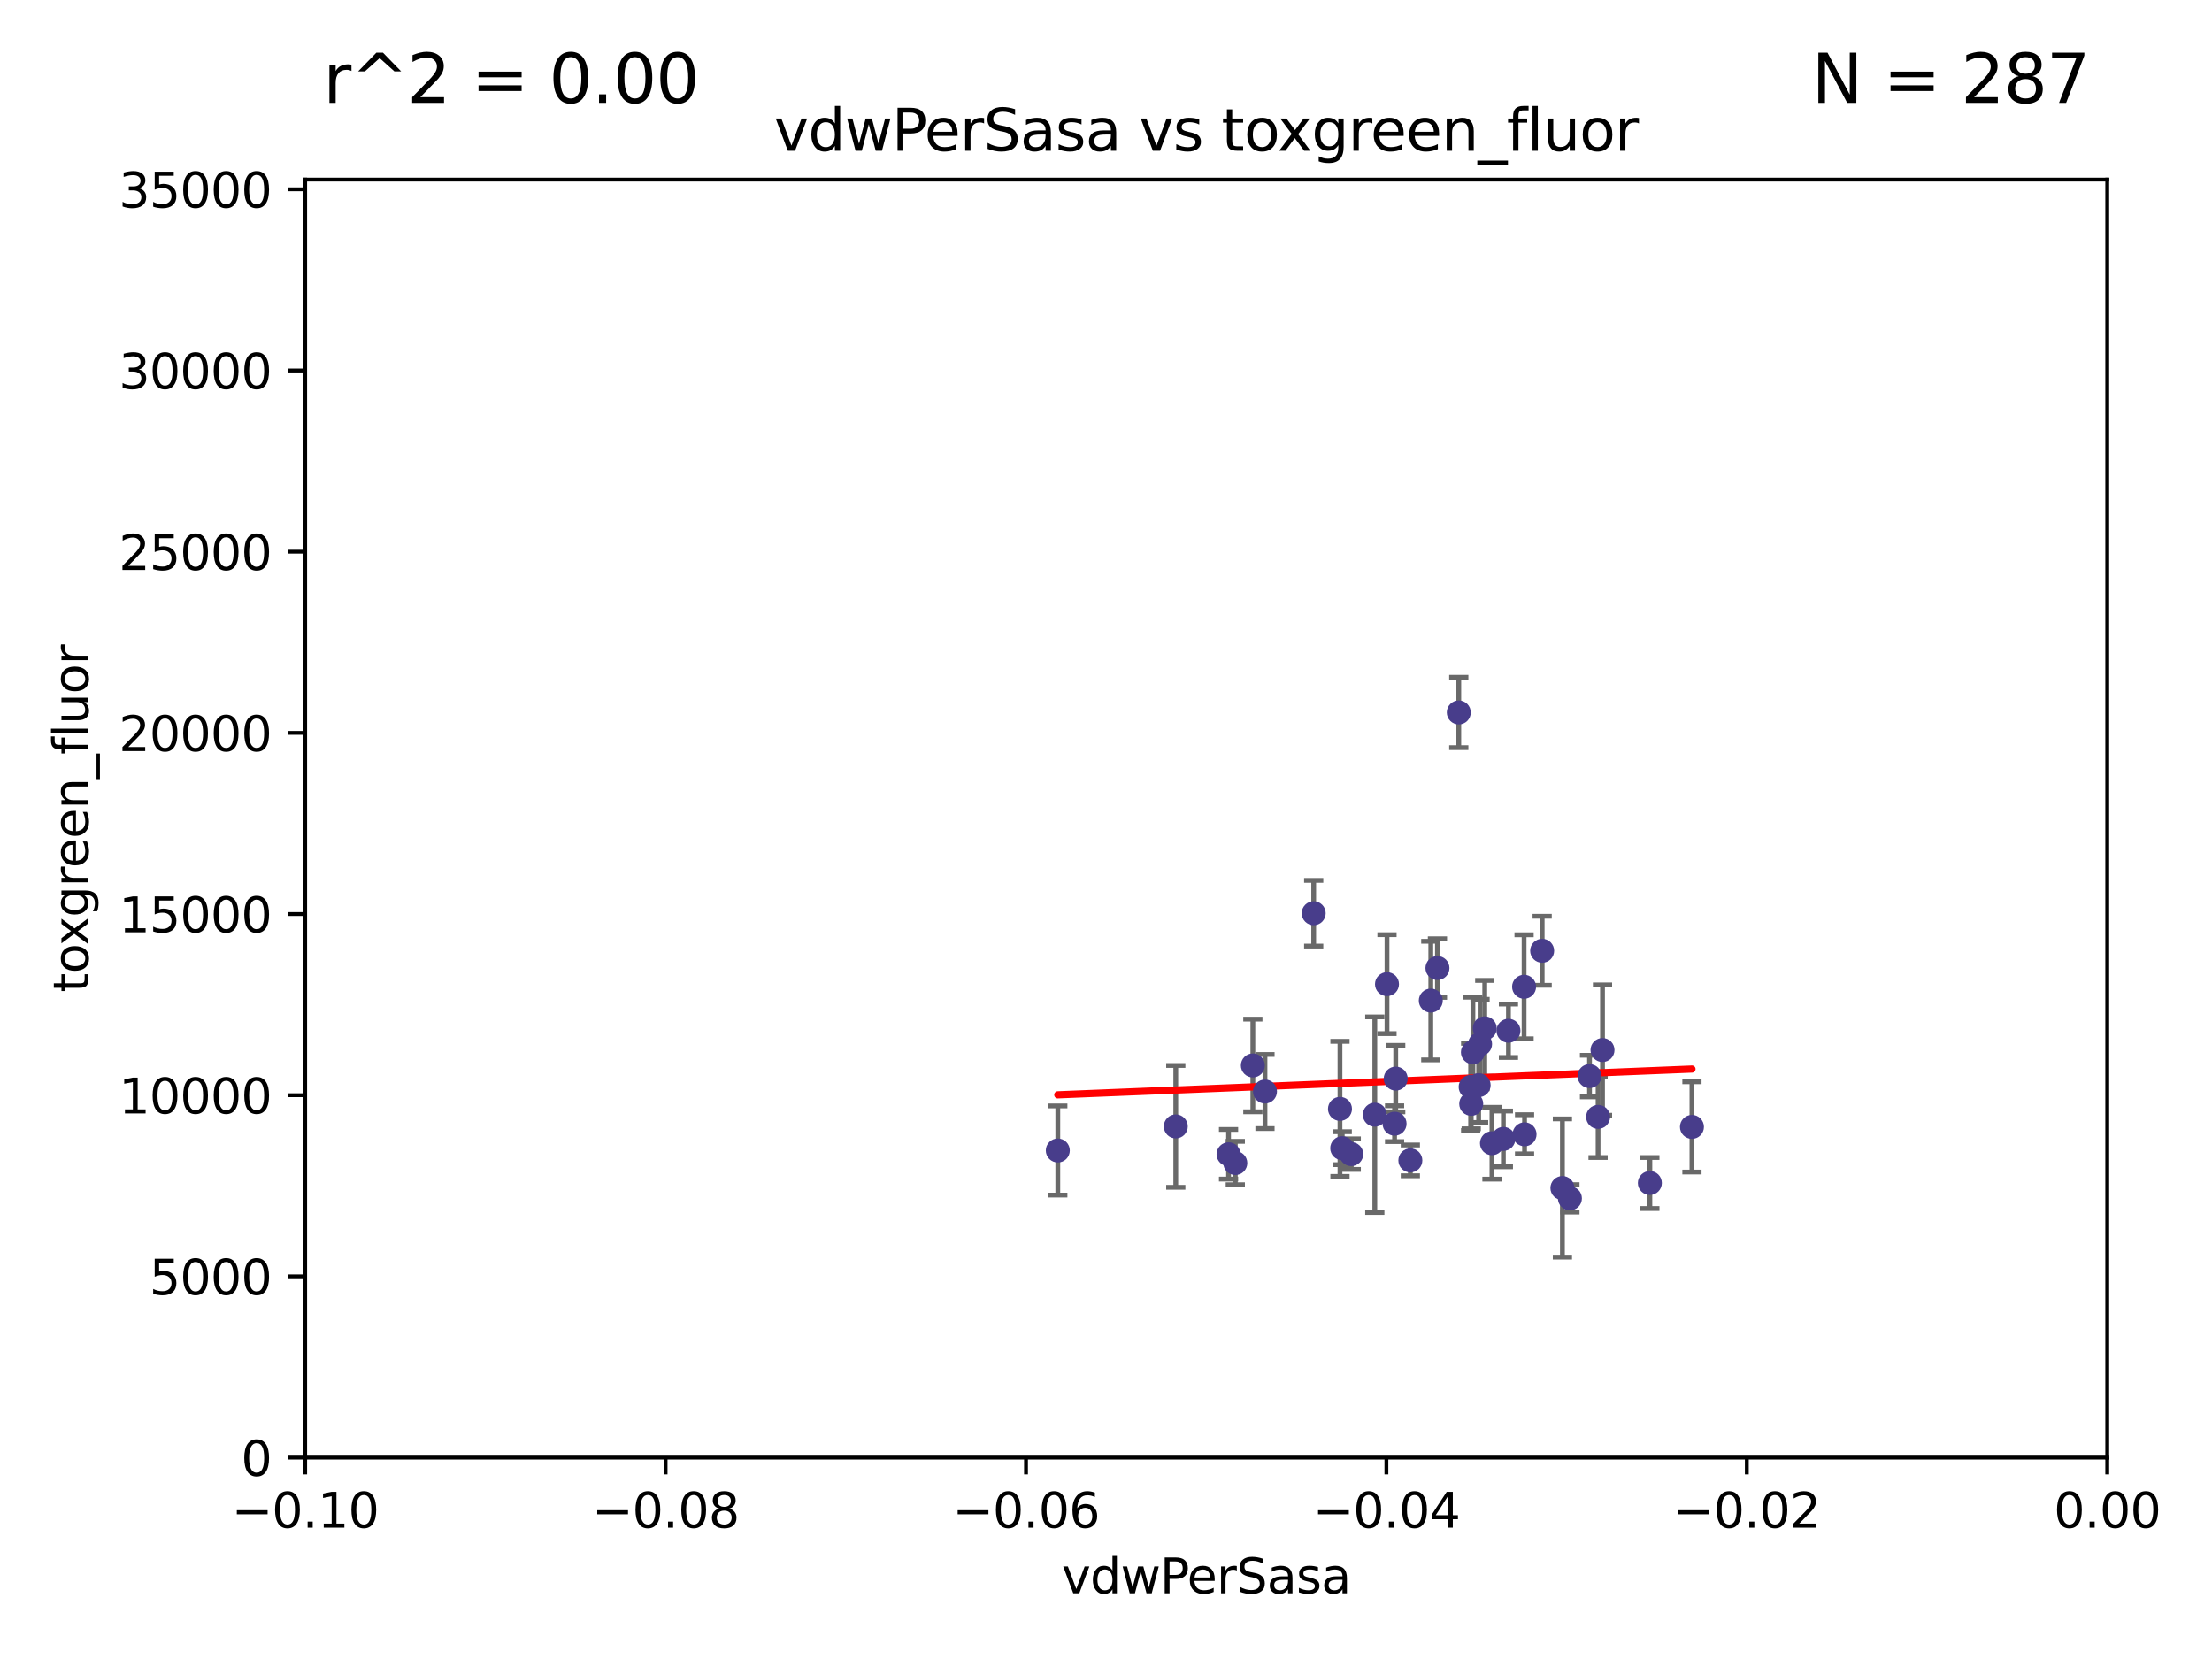 <?xml version="1.0" encoding="utf-8" standalone="no"?>
<!DOCTYPE svg PUBLIC "-//W3C//DTD SVG 1.1//EN"
  "http://www.w3.org/Graphics/SVG/1.1/DTD/svg11.dtd">
<svg xmlns:xlink="http://www.w3.org/1999/xlink" width="460.8pt" height="345.6pt" viewBox="0 0 460.8 345.6" xmlns="http://www.w3.org/2000/svg" version="1.1">
 <defs>
  <style type="text/css">*{stroke-linejoin: round; stroke-linecap: butt}</style>
 </defs>
 <g id="figure_1">
  <g id="patch_1">
   <path d="M 0 345.6 
L 460.8 345.6 
L 460.8 0 
L 0 0 
z
" style="fill: #ffffff"/>
  </g>
  <g id="axes_1">
   <g id="patch_2">
    <path d="M 63.571 303.64 
L 438.975 303.64 
L 438.975 37.411 
L 63.571 37.411 
z
" style="fill: #ffffff"/>
   </g>
   <g id="PathCollection_1">
    <defs>
     <path id="me65ad50289" d="M 0 1.118 
C 0.297 1.118 0.581 1 0.791 0.791 
C 1 0.581 1.118 0.297 1.118 0 
C 1.118 -0.297 1 -0.581 0.791 -0.791 
C 0.581 -1 0.297 -1.118 0 -1.118 
C -0.297 -1.118 -0.581 -1 -0.791 -0.791 
C -1 -0.581 -1.118 -0.297 -1.118 0 
C -1.118 0.297 -1 0.581 -0.791 0.791 
C -0.581 1 -0.297 1.118 0 1.118 
z
" style="stroke: #483d8b"/>
    </defs>
    <g clip-path="url(#p515396b9f6)">
     <use xlink:href="#me65ad50289" x="255.931" y="240.453" style="fill: #483d8b; stroke: #483d8b"/>
     <use xlink:href="#me65ad50289" x="306.363" y="226.423" style="fill: #483d8b; stroke: #483d8b"/>
     <use xlink:href="#me65ad50289" x="273.667" y="190.244" style="fill: #483d8b; stroke: #483d8b"/>
     <use xlink:href="#me65ad50289" x="314.237" y="214.727" style="fill: #483d8b; stroke: #483d8b"/>
     <use xlink:href="#me65ad50289" x="332.909" y="232.667" style="fill: #483d8b; stroke: #483d8b"/>
     <use xlink:href="#me65ad50289" x="309.299" y="214.218" style="fill: #483d8b; stroke: #483d8b"/>
     <use xlink:href="#me65ad50289" x="325.479" y="247.483" style="fill: #483d8b; stroke: #483d8b"/>
     <use xlink:href="#me65ad50289" x="279.141" y="231.002" style="fill: #483d8b; stroke: #483d8b"/>
     <use xlink:href="#me65ad50289" x="321.26" y="198.062" style="fill: #483d8b; stroke: #483d8b"/>
     <use xlink:href="#me65ad50289" x="263.518" y="227.387" style="fill: #483d8b; stroke: #483d8b"/>
     <use xlink:href="#me65ad50289" x="313.18" y="237.253" style="fill: #483d8b; stroke: #483d8b"/>
     <use xlink:href="#me65ad50289" x="317.493" y="205.563" style="fill: #483d8b; stroke: #483d8b"/>
     <use xlink:href="#me65ad50289" x="290.515" y="234.086" style="fill: #483d8b; stroke: #483d8b"/>
     <use xlink:href="#me65ad50289" x="298.061" y="208.443" style="fill: #483d8b; stroke: #483d8b"/>
     <use xlink:href="#me65ad50289" x="308.326" y="217.495" style="fill: #483d8b; stroke: #483d8b"/>
     <use xlink:href="#me65ad50289" x="343.696" y="246.444" style="fill: #483d8b; stroke: #483d8b"/>
     <use xlink:href="#me65ad50289" x="303.891" y="148.412" style="fill: #483d8b; stroke: #483d8b"/>
     <use xlink:href="#me65ad50289" x="257.336" y="242.282" style="fill: #483d8b; stroke: #483d8b"/>
     <use xlink:href="#me65ad50289" x="333.831" y="218.744" style="fill: #483d8b; stroke: #483d8b"/>
     <use xlink:href="#me65ad50289" x="299.445" y="201.662" style="fill: #483d8b; stroke: #483d8b"/>
     <use xlink:href="#me65ad50289" x="317.592" y="236.297" style="fill: #483d8b; stroke: #483d8b"/>
     <use xlink:href="#me65ad50289" x="290.753" y="224.698" style="fill: #483d8b; stroke: #483d8b"/>
     <use xlink:href="#me65ad50289" x="279.611" y="239.188" style="fill: #483d8b; stroke: #483d8b"/>
     <use xlink:href="#me65ad50289" x="352.463" y="234.753" style="fill: #483d8b; stroke: #483d8b"/>
     <use xlink:href="#me65ad50289" x="306.834" y="219.201" style="fill: #483d8b; stroke: #483d8b"/>
     <use xlink:href="#me65ad50289" x="331.126" y="224.171" style="fill: #483d8b; stroke: #483d8b"/>
     <use xlink:href="#me65ad50289" x="308.028" y="226.066" style="fill: #483d8b; stroke: #483d8b"/>
     <use xlink:href="#me65ad50289" x="281.49" y="240.422" style="fill: #483d8b; stroke: #483d8b"/>
     <use xlink:href="#me65ad50289" x="288.936" y="205.017" style="fill: #483d8b; stroke: #483d8b"/>
     <use xlink:href="#me65ad50289" x="310.802" y="238.155" style="fill: #483d8b; stroke: #483d8b"/>
     <use xlink:href="#me65ad50289" x="260.994" y="221.952" style="fill: #483d8b; stroke: #483d8b"/>
     <use xlink:href="#me65ad50289" x="306.484" y="229.951" style="fill: #483d8b; stroke: #483d8b"/>
     <use xlink:href="#me65ad50289" x="293.802" y="241.729" style="fill: #483d8b; stroke: #483d8b"/>
     <use xlink:href="#me65ad50289" x="244.936" y="234.653" style="fill: #483d8b; stroke: #483d8b"/>
     <use xlink:href="#me65ad50289" x="220.359" y="239.668" style="fill: #483d8b; stroke: #483d8b"/>
     <use xlink:href="#me65ad50289" x="327.041" y="249.644" style="fill: #483d8b; stroke: #483d8b"/>
     <use xlink:href="#me65ad50289" x="286.397" y="232.21" style="fill: #483d8b; stroke: #483d8b"/>
    </g>
   </g>
   <g id="matplotlib.axis_1">
    <g id="xtick_1">
     <g id="line2d_1">
      <defs>
       <path id="m4a46da4458" d="M 0 0 
L 0 3.5 
" style="stroke: #000000; stroke-width: 0.8"/>
      </defs>
      <g>
       <use xlink:href="#m4a46da4458" x="63.571" y="303.64" style="stroke: #000000; stroke-width: 0.8"/>
      </g>
     </g>
     <g id="text_1">
      <!-- −0.10 -->
      <g transform="translate(48.249 318.238)scale(0.1 -0.1)">
       <defs>
        <path id="DejaVuSans-2212" d="M 678 2272 
L 4684 2272 
L 4684 1741 
L 678 1741 
L 678 2272 
z
" transform="scale(0.016)"/>
        <path id="DejaVuSans-30" d="M 2034 4250 
Q 1547 4250 1301 3770 
Q 1056 3291 1056 2328 
Q 1056 1369 1301 889 
Q 1547 409 2034 409 
Q 2525 409 2770 889 
Q 3016 1369 3016 2328 
Q 3016 3291 2770 3770 
Q 2525 4250 2034 4250 
z
M 2034 4750 
Q 2819 4750 3233 4129 
Q 3647 3509 3647 2328 
Q 3647 1150 3233 529 
Q 2819 -91 2034 -91 
Q 1250 -91 836 529 
Q 422 1150 422 2328 
Q 422 3509 836 4129 
Q 1250 4750 2034 4750 
z
" transform="scale(0.016)"/>
        <path id="DejaVuSans-2e" d="M 684 794 
L 1344 794 
L 1344 0 
L 684 0 
L 684 794 
z
" transform="scale(0.016)"/>
        <path id="DejaVuSans-31" d="M 794 531 
L 1825 531 
L 1825 4091 
L 703 3866 
L 703 4441 
L 1819 4666 
L 2450 4666 
L 2450 531 
L 3481 531 
L 3481 0 
L 794 0 
L 794 531 
z
" transform="scale(0.016)"/>
       </defs>
       <use xlink:href="#DejaVuSans-2212"/>
       <use xlink:href="#DejaVuSans-30" x="83.789"/>
       <use xlink:href="#DejaVuSans-2e" x="147.412"/>
       <use xlink:href="#DejaVuSans-31" x="179.199"/>
       <use xlink:href="#DejaVuSans-30" x="242.822"/>
      </g>
     </g>
    </g>
    <g id="xtick_2">
     <g id="line2d_2">
      <g>
       <use xlink:href="#m4a46da4458" x="138.652" y="303.64" style="stroke: #000000; stroke-width: 0.8"/>
      </g>
     </g>
     <g id="text_2">
      <!-- −0.08 -->
      <g transform="translate(123.329 318.238)scale(0.1 -0.1)">
       <defs>
        <path id="DejaVuSans-38" d="M 2034 2216 
Q 1584 2216 1326 1975 
Q 1069 1734 1069 1313 
Q 1069 891 1326 650 
Q 1584 409 2034 409 
Q 2484 409 2743 651 
Q 3003 894 3003 1313 
Q 3003 1734 2745 1975 
Q 2488 2216 2034 2216 
z
M 1403 2484 
Q 997 2584 770 2862 
Q 544 3141 544 3541 
Q 544 4100 942 4425 
Q 1341 4750 2034 4750 
Q 2731 4750 3128 4425 
Q 3525 4100 3525 3541 
Q 3525 3141 3298 2862 
Q 3072 2584 2669 2484 
Q 3125 2378 3379 2068 
Q 3634 1759 3634 1313 
Q 3634 634 3220 271 
Q 2806 -91 2034 -91 
Q 1263 -91 848 271 
Q 434 634 434 1313 
Q 434 1759 690 2068 
Q 947 2378 1403 2484 
z
M 1172 3481 
Q 1172 3119 1398 2916 
Q 1625 2713 2034 2713 
Q 2441 2713 2670 2916 
Q 2900 3119 2900 3481 
Q 2900 3844 2670 4047 
Q 2441 4250 2034 4250 
Q 1625 4250 1398 4047 
Q 1172 3844 1172 3481 
z
" transform="scale(0.016)"/>
       </defs>
       <use xlink:href="#DejaVuSans-2212"/>
       <use xlink:href="#DejaVuSans-30" x="83.789"/>
       <use xlink:href="#DejaVuSans-2e" x="147.412"/>
       <use xlink:href="#DejaVuSans-30" x="179.199"/>
       <use xlink:href="#DejaVuSans-38" x="242.822"/>
      </g>
     </g>
    </g>
    <g id="xtick_3">
     <g id="line2d_3">
      <g>
       <use xlink:href="#m4a46da4458" x="213.733" y="303.64" style="stroke: #000000; stroke-width: 0.8"/>
      </g>
     </g>
     <g id="text_3">
      <!-- −0.06 -->
      <g transform="translate(198.41 318.238)scale(0.1 -0.1)">
       <defs>
        <path id="DejaVuSans-36" d="M 2113 2584 
Q 1688 2584 1439 2293 
Q 1191 2003 1191 1497 
Q 1191 994 1439 701 
Q 1688 409 2113 409 
Q 2538 409 2786 701 
Q 3034 994 3034 1497 
Q 3034 2003 2786 2293 
Q 2538 2584 2113 2584 
z
M 3366 4563 
L 3366 3988 
Q 3128 4100 2886 4159 
Q 2644 4219 2406 4219 
Q 1781 4219 1451 3797 
Q 1122 3375 1075 2522 
Q 1259 2794 1537 2939 
Q 1816 3084 2150 3084 
Q 2853 3084 3261 2657 
Q 3669 2231 3669 1497 
Q 3669 778 3244 343 
Q 2819 -91 2113 -91 
Q 1303 -91 875 529 
Q 447 1150 447 2328 
Q 447 3434 972 4092 
Q 1497 4750 2381 4750 
Q 2619 4750 2861 4703 
Q 3103 4656 3366 4563 
z
" transform="scale(0.016)"/>
       </defs>
       <use xlink:href="#DejaVuSans-2212"/>
       <use xlink:href="#DejaVuSans-30" x="83.789"/>
       <use xlink:href="#DejaVuSans-2e" x="147.412"/>
       <use xlink:href="#DejaVuSans-30" x="179.199"/>
       <use xlink:href="#DejaVuSans-36" x="242.822"/>
      </g>
     </g>
    </g>
    <g id="xtick_4">
     <g id="line2d_4">
      <g>
       <use xlink:href="#m4a46da4458" x="288.813" y="303.64" style="stroke: #000000; stroke-width: 0.8"/>
      </g>
     </g>
     <g id="text_4">
      <!-- −0.04 -->
      <g transform="translate(273.491 318.238)scale(0.1 -0.1)">
       <defs>
        <path id="DejaVuSans-34" d="M 2419 4116 
L 825 1625 
L 2419 1625 
L 2419 4116 
z
M 2253 4666 
L 3047 4666 
L 3047 1625 
L 3713 1625 
L 3713 1100 
L 3047 1100 
L 3047 0 
L 2419 0 
L 2419 1100 
L 313 1100 
L 313 1709 
L 2253 4666 
z
" transform="scale(0.016)"/>
       </defs>
       <use xlink:href="#DejaVuSans-2212"/>
       <use xlink:href="#DejaVuSans-30" x="83.789"/>
       <use xlink:href="#DejaVuSans-2e" x="147.412"/>
       <use xlink:href="#DejaVuSans-30" x="179.199"/>
       <use xlink:href="#DejaVuSans-34" x="242.822"/>
      </g>
     </g>
    </g>
    <g id="xtick_5">
     <g id="line2d_5">
      <g>
       <use xlink:href="#m4a46da4458" x="363.894" y="303.64" style="stroke: #000000; stroke-width: 0.8"/>
      </g>
     </g>
     <g id="text_5">
      <!-- −0.02 -->
      <g transform="translate(348.572 318.238)scale(0.1 -0.1)">
       <defs>
        <path id="DejaVuSans-32" d="M 1228 531 
L 3431 531 
L 3431 0 
L 469 0 
L 469 531 
Q 828 903 1448 1529 
Q 2069 2156 2228 2338 
Q 2531 2678 2651 2914 
Q 2772 3150 2772 3378 
Q 2772 3750 2511 3984 
Q 2250 4219 1831 4219 
Q 1534 4219 1204 4116 
Q 875 4013 500 3803 
L 500 4441 
Q 881 4594 1212 4672 
Q 1544 4750 1819 4750 
Q 2544 4750 2975 4387 
Q 3406 4025 3406 3419 
Q 3406 3131 3298 2873 
Q 3191 2616 2906 2266 
Q 2828 2175 2409 1742 
Q 1991 1309 1228 531 
z
" transform="scale(0.016)"/>
       </defs>
       <use xlink:href="#DejaVuSans-2212"/>
       <use xlink:href="#DejaVuSans-30" x="83.789"/>
       <use xlink:href="#DejaVuSans-2e" x="147.412"/>
       <use xlink:href="#DejaVuSans-30" x="179.199"/>
       <use xlink:href="#DejaVuSans-32" x="242.822"/>
      </g>
     </g>
    </g>
    <g id="xtick_6">
     <g id="line2d_6">
      <g>
       <use xlink:href="#m4a46da4458" x="438.975" y="303.64" style="stroke: #000000; stroke-width: 0.8"/>
      </g>
     </g>
     <g id="text_6">
      <!-- 0.00 -->
      <g transform="translate(427.842 318.238)scale(0.1 -0.1)">
       <use xlink:href="#DejaVuSans-30"/>
       <use xlink:href="#DejaVuSans-2e" x="63.623"/>
       <use xlink:href="#DejaVuSans-30" x="95.41"/>
       <use xlink:href="#DejaVuSans-30" x="159.033"/>
      </g>
     </g>
    </g>
    <g id="text_7">
     <!-- vdwPerSasa -->
     <g transform="translate(221.178 331.917)scale(0.1 -0.1)">
      <defs>
       <path id="DejaVuSans-76" d="M 191 3500 
L 800 3500 
L 1894 563 
L 2988 3500 
L 3597 3500 
L 2284 0 
L 1503 0 
L 191 3500 
z
" transform="scale(0.016)"/>
       <path id="DejaVuSans-64" d="M 2906 2969 
L 2906 4863 
L 3481 4863 
L 3481 0 
L 2906 0 
L 2906 525 
Q 2725 213 2448 61 
Q 2172 -91 1784 -91 
Q 1150 -91 751 415 
Q 353 922 353 1747 
Q 353 2572 751 3078 
Q 1150 3584 1784 3584 
Q 2172 3584 2448 3432 
Q 2725 3281 2906 2969 
z
M 947 1747 
Q 947 1113 1208 752 
Q 1469 391 1925 391 
Q 2381 391 2643 752 
Q 2906 1113 2906 1747 
Q 2906 2381 2643 2742 
Q 2381 3103 1925 3103 
Q 1469 3103 1208 2742 
Q 947 2381 947 1747 
z
" transform="scale(0.016)"/>
       <path id="DejaVuSans-77" d="M 269 3500 
L 844 3500 
L 1563 769 
L 2278 3500 
L 2956 3500 
L 3675 769 
L 4391 3500 
L 4966 3500 
L 4050 0 
L 3372 0 
L 2619 2869 
L 1863 0 
L 1184 0 
L 269 3500 
z
" transform="scale(0.016)"/>
       <path id="DejaVuSans-50" d="M 1259 4147 
L 1259 2394 
L 2053 2394 
Q 2494 2394 2734 2622 
Q 2975 2850 2975 3272 
Q 2975 3691 2734 3919 
Q 2494 4147 2053 4147 
L 1259 4147 
z
M 628 4666 
L 2053 4666 
Q 2838 4666 3239 4311 
Q 3641 3956 3641 3272 
Q 3641 2581 3239 2228 
Q 2838 1875 2053 1875 
L 1259 1875 
L 1259 0 
L 628 0 
L 628 4666 
z
" transform="scale(0.016)"/>
       <path id="DejaVuSans-65" d="M 3597 1894 
L 3597 1613 
L 953 1613 
Q 991 1019 1311 708 
Q 1631 397 2203 397 
Q 2534 397 2845 478 
Q 3156 559 3463 722 
L 3463 178 
Q 3153 47 2828 -22 
Q 2503 -91 2169 -91 
Q 1331 -91 842 396 
Q 353 884 353 1716 
Q 353 2575 817 3079 
Q 1281 3584 2069 3584 
Q 2775 3584 3186 3129 
Q 3597 2675 3597 1894 
z
M 3022 2063 
Q 3016 2534 2758 2815 
Q 2500 3097 2075 3097 
Q 1594 3097 1305 2825 
Q 1016 2553 972 2059 
L 3022 2063 
z
" transform="scale(0.016)"/>
       <path id="DejaVuSans-72" d="M 2631 2963 
Q 2534 3019 2420 3045 
Q 2306 3072 2169 3072 
Q 1681 3072 1420 2755 
Q 1159 2438 1159 1844 
L 1159 0 
L 581 0 
L 581 3500 
L 1159 3500 
L 1159 2956 
Q 1341 3275 1631 3429 
Q 1922 3584 2338 3584 
Q 2397 3584 2469 3576 
Q 2541 3569 2628 3553 
L 2631 2963 
z
" transform="scale(0.016)"/>
       <path id="DejaVuSans-53" d="M 3425 4513 
L 3425 3897 
Q 3066 4069 2747 4153 
Q 2428 4238 2131 4238 
Q 1616 4238 1336 4038 
Q 1056 3838 1056 3469 
Q 1056 3159 1242 3001 
Q 1428 2844 1947 2747 
L 2328 2669 
Q 3034 2534 3370 2195 
Q 3706 1856 3706 1288 
Q 3706 609 3251 259 
Q 2797 -91 1919 -91 
Q 1588 -91 1214 -16 
Q 841 59 441 206 
L 441 856 
Q 825 641 1194 531 
Q 1563 422 1919 422 
Q 2459 422 2753 634 
Q 3047 847 3047 1241 
Q 3047 1584 2836 1778 
Q 2625 1972 2144 2069 
L 1759 2144 
Q 1053 2284 737 2584 
Q 422 2884 422 3419 
Q 422 4038 858 4394 
Q 1294 4750 2059 4750 
Q 2388 4750 2728 4690 
Q 3069 4631 3425 4513 
z
" transform="scale(0.016)"/>
       <path id="DejaVuSans-61" d="M 2194 1759 
Q 1497 1759 1228 1600 
Q 959 1441 959 1056 
Q 959 750 1161 570 
Q 1363 391 1709 391 
Q 2188 391 2477 730 
Q 2766 1069 2766 1631 
L 2766 1759 
L 2194 1759 
z
M 3341 1997 
L 3341 0 
L 2766 0 
L 2766 531 
Q 2569 213 2275 61 
Q 1981 -91 1556 -91 
Q 1019 -91 701 211 
Q 384 513 384 1019 
Q 384 1609 779 1909 
Q 1175 2209 1959 2209 
L 2766 2209 
L 2766 2266 
Q 2766 2663 2505 2880 
Q 2244 3097 1772 3097 
Q 1472 3097 1187 3025 
Q 903 2953 641 2809 
L 641 3341 
Q 956 3463 1253 3523 
Q 1550 3584 1831 3584 
Q 2591 3584 2966 3190 
Q 3341 2797 3341 1997 
z
" transform="scale(0.016)"/>
       <path id="DejaVuSans-73" d="M 2834 3397 
L 2834 2853 
Q 2591 2978 2328 3040 
Q 2066 3103 1784 3103 
Q 1356 3103 1142 2972 
Q 928 2841 928 2578 
Q 928 2378 1081 2264 
Q 1234 2150 1697 2047 
L 1894 2003 
Q 2506 1872 2764 1633 
Q 3022 1394 3022 966 
Q 3022 478 2636 193 
Q 2250 -91 1575 -91 
Q 1294 -91 989 -36 
Q 684 19 347 128 
L 347 722 
Q 666 556 975 473 
Q 1284 391 1588 391 
Q 1994 391 2212 530 
Q 2431 669 2431 922 
Q 2431 1156 2273 1281 
Q 2116 1406 1581 1522 
L 1381 1569 
Q 847 1681 609 1914 
Q 372 2147 372 2553 
Q 372 3047 722 3315 
Q 1072 3584 1716 3584 
Q 2034 3584 2315 3537 
Q 2597 3491 2834 3397 
z
" transform="scale(0.016)"/>
      </defs>
      <use xlink:href="#DejaVuSans-76"/>
      <use xlink:href="#DejaVuSans-64" x="59.18"/>
      <use xlink:href="#DejaVuSans-77" x="122.656"/>
      <use xlink:href="#DejaVuSans-50" x="204.443"/>
      <use xlink:href="#DejaVuSans-65" x="261.121"/>
      <use xlink:href="#DejaVuSans-72" x="322.645"/>
      <use xlink:href="#DejaVuSans-53" x="363.758"/>
      <use xlink:href="#DejaVuSans-61" x="427.234"/>
      <use xlink:href="#DejaVuSans-73" x="488.514"/>
      <use xlink:href="#DejaVuSans-61" x="540.613"/>
     </g>
    </g>
   </g>
   <g id="matplotlib.axis_2">
    <g id="ytick_1">
     <g id="line2d_7">
      <defs>
       <path id="mbca5f4d837" d="M 0 0 
L -3.5 0 
" style="stroke: #000000; stroke-width: 0.8"/>
      </defs>
      <g>
       <use xlink:href="#mbca5f4d837" x="63.571" y="303.64" style="stroke: #000000; stroke-width: 0.8"/>
      </g>
     </g>
     <g id="text_8">
      <!-- 0 -->
      <g transform="translate(50.209 307.439)scale(0.1 -0.1)">
       <use xlink:href="#DejaVuSans-30"/>
      </g>
     </g>
    </g>
    <g id="ytick_2">
     <g id="line2d_8">
      <g>
       <use xlink:href="#mbca5f4d837" x="63.571" y="265.897" style="stroke: #000000; stroke-width: 0.8"/>
      </g>
     </g>
     <g id="text_9">
      <!-- 5000 -->
      <g transform="translate(31.121 269.696)scale(0.1 -0.1)">
       <defs>
        <path id="DejaVuSans-35" d="M 691 4666 
L 3169 4666 
L 3169 4134 
L 1269 4134 
L 1269 2991 
Q 1406 3038 1543 3061 
Q 1681 3084 1819 3084 
Q 2600 3084 3056 2656 
Q 3513 2228 3513 1497 
Q 3513 744 3044 326 
Q 2575 -91 1722 -91 
Q 1428 -91 1123 -41 
Q 819 9 494 109 
L 494 744 
Q 775 591 1075 516 
Q 1375 441 1709 441 
Q 2250 441 2565 725 
Q 2881 1009 2881 1497 
Q 2881 1984 2565 2268 
Q 2250 2553 1709 2553 
Q 1456 2553 1204 2497 
Q 953 2441 691 2322 
L 691 4666 
z
" transform="scale(0.016)"/>
       </defs>
       <use xlink:href="#DejaVuSans-35"/>
       <use xlink:href="#DejaVuSans-30" x="63.623"/>
       <use xlink:href="#DejaVuSans-30" x="127.246"/>
       <use xlink:href="#DejaVuSans-30" x="190.869"/>
      </g>
     </g>
    </g>
    <g id="ytick_3">
     <g id="line2d_9">
      <g>
       <use xlink:href="#mbca5f4d837" x="63.571" y="228.154" style="stroke: #000000; stroke-width: 0.8"/>
      </g>
     </g>
     <g id="text_10">
      <!-- 10000 -->
      <g transform="translate(24.759 231.953)scale(0.1 -0.1)">
       <use xlink:href="#DejaVuSans-31"/>
       <use xlink:href="#DejaVuSans-30" x="63.623"/>
       <use xlink:href="#DejaVuSans-30" x="127.246"/>
       <use xlink:href="#DejaVuSans-30" x="190.869"/>
       <use xlink:href="#DejaVuSans-30" x="254.492"/>
      </g>
     </g>
    </g>
    <g id="ytick_4">
     <g id="line2d_10">
      <g>
       <use xlink:href="#mbca5f4d837" x="63.571" y="190.411" style="stroke: #000000; stroke-width: 0.8"/>
      </g>
     </g>
     <g id="text_11">
      <!-- 15000 -->
      <g transform="translate(24.759 194.21)scale(0.1 -0.1)">
       <use xlink:href="#DejaVuSans-31"/>
       <use xlink:href="#DejaVuSans-35" x="63.623"/>
       <use xlink:href="#DejaVuSans-30" x="127.246"/>
       <use xlink:href="#DejaVuSans-30" x="190.869"/>
       <use xlink:href="#DejaVuSans-30" x="254.492"/>
      </g>
     </g>
    </g>
    <g id="ytick_5">
     <g id="line2d_11">
      <g>
       <use xlink:href="#mbca5f4d837" x="63.571" y="152.668" style="stroke: #000000; stroke-width: 0.8"/>
      </g>
     </g>
     <g id="text_12">
      <!-- 20000 -->
      <g transform="translate(24.759 156.467)scale(0.1 -0.1)">
       <use xlink:href="#DejaVuSans-32"/>
       <use xlink:href="#DejaVuSans-30" x="63.623"/>
       <use xlink:href="#DejaVuSans-30" x="127.246"/>
       <use xlink:href="#DejaVuSans-30" x="190.869"/>
       <use xlink:href="#DejaVuSans-30" x="254.492"/>
      </g>
     </g>
    </g>
    <g id="ytick_6">
     <g id="line2d_12">
      <g>
       <use xlink:href="#mbca5f4d837" x="63.571" y="114.925" style="stroke: #000000; stroke-width: 0.8"/>
      </g>
     </g>
     <g id="text_13">
      <!-- 25000 -->
      <g transform="translate(24.759 118.724)scale(0.1 -0.1)">
       <use xlink:href="#DejaVuSans-32"/>
       <use xlink:href="#DejaVuSans-35" x="63.623"/>
       <use xlink:href="#DejaVuSans-30" x="127.246"/>
       <use xlink:href="#DejaVuSans-30" x="190.869"/>
       <use xlink:href="#DejaVuSans-30" x="254.492"/>
      </g>
     </g>
    </g>
    <g id="ytick_7">
     <g id="line2d_13">
      <g>
       <use xlink:href="#mbca5f4d837" x="63.571" y="77.181" style="stroke: #000000; stroke-width: 0.8"/>
      </g>
     </g>
     <g id="text_14">
      <!-- 30000 -->
      <g transform="translate(24.759 80.981)scale(0.1 -0.1)">
       <defs>
        <path id="DejaVuSans-33" d="M 2597 2516 
Q 3050 2419 3304 2112 
Q 3559 1806 3559 1356 
Q 3559 666 3084 287 
Q 2609 -91 1734 -91 
Q 1441 -91 1130 -33 
Q 819 25 488 141 
L 488 750 
Q 750 597 1062 519 
Q 1375 441 1716 441 
Q 2309 441 2620 675 
Q 2931 909 2931 1356 
Q 2931 1769 2642 2001 
Q 2353 2234 1838 2234 
L 1294 2234 
L 1294 2753 
L 1863 2753 
Q 2328 2753 2575 2939 
Q 2822 3125 2822 3475 
Q 2822 3834 2567 4026 
Q 2313 4219 1838 4219 
Q 1578 4219 1281 4162 
Q 984 4106 628 3988 
L 628 4550 
Q 988 4650 1302 4700 
Q 1616 4750 1894 4750 
Q 2613 4750 3031 4423 
Q 3450 4097 3450 3541 
Q 3450 3153 3228 2886 
Q 3006 2619 2597 2516 
z
" transform="scale(0.016)"/>
       </defs>
       <use xlink:href="#DejaVuSans-33"/>
       <use xlink:href="#DejaVuSans-30" x="63.623"/>
       <use xlink:href="#DejaVuSans-30" x="127.246"/>
       <use xlink:href="#DejaVuSans-30" x="190.869"/>
       <use xlink:href="#DejaVuSans-30" x="254.492"/>
      </g>
     </g>
    </g>
    <g id="ytick_8">
     <g id="line2d_14">
      <g>
       <use xlink:href="#mbca5f4d837" x="63.571" y="39.438" style="stroke: #000000; stroke-width: 0.8"/>
      </g>
     </g>
     <g id="text_15">
      <!-- 35000 -->
      <g transform="translate(24.759 43.238)scale(0.1 -0.1)">
       <use xlink:href="#DejaVuSans-33"/>
       <use xlink:href="#DejaVuSans-35" x="63.623"/>
       <use xlink:href="#DejaVuSans-30" x="127.246"/>
       <use xlink:href="#DejaVuSans-30" x="190.869"/>
       <use xlink:href="#DejaVuSans-30" x="254.492"/>
      </g>
     </g>
    </g>
    <g id="text_16">
     <!-- toxgreen_fluor -->
     <g transform="translate(18.401 206.72)rotate(-90)scale(0.1 -0.1)">
      <defs>
       <path id="DejaVuSans-74" d="M 1172 4494 
L 1172 3500 
L 2356 3500 
L 2356 3053 
L 1172 3053 
L 1172 1153 
Q 1172 725 1289 603 
Q 1406 481 1766 481 
L 2356 481 
L 2356 0 
L 1766 0 
Q 1100 0 847 248 
Q 594 497 594 1153 
L 594 3053 
L 172 3053 
L 172 3500 
L 594 3500 
L 594 4494 
L 1172 4494 
z
" transform="scale(0.016)"/>
       <path id="DejaVuSans-6f" d="M 1959 3097 
Q 1497 3097 1228 2736 
Q 959 2375 959 1747 
Q 959 1119 1226 758 
Q 1494 397 1959 397 
Q 2419 397 2687 759 
Q 2956 1122 2956 1747 
Q 2956 2369 2687 2733 
Q 2419 3097 1959 3097 
z
M 1959 3584 
Q 2709 3584 3137 3096 
Q 3566 2609 3566 1747 
Q 3566 888 3137 398 
Q 2709 -91 1959 -91 
Q 1206 -91 779 398 
Q 353 888 353 1747 
Q 353 2609 779 3096 
Q 1206 3584 1959 3584 
z
" transform="scale(0.016)"/>
       <path id="DejaVuSans-78" d="M 3513 3500 
L 2247 1797 
L 3578 0 
L 2900 0 
L 1881 1375 
L 863 0 
L 184 0 
L 1544 1831 
L 300 3500 
L 978 3500 
L 1906 2253 
L 2834 3500 
L 3513 3500 
z
" transform="scale(0.016)"/>
       <path id="DejaVuSans-67" d="M 2906 1791 
Q 2906 2416 2648 2759 
Q 2391 3103 1925 3103 
Q 1463 3103 1205 2759 
Q 947 2416 947 1791 
Q 947 1169 1205 825 
Q 1463 481 1925 481 
Q 2391 481 2648 825 
Q 2906 1169 2906 1791 
z
M 3481 434 
Q 3481 -459 3084 -895 
Q 2688 -1331 1869 -1331 
Q 1566 -1331 1297 -1286 
Q 1028 -1241 775 -1147 
L 775 -588 
Q 1028 -725 1275 -790 
Q 1522 -856 1778 -856 
Q 2344 -856 2625 -561 
Q 2906 -266 2906 331 
L 2906 616 
Q 2728 306 2450 153 
Q 2172 0 1784 0 
Q 1141 0 747 490 
Q 353 981 353 1791 
Q 353 2603 747 3093 
Q 1141 3584 1784 3584 
Q 2172 3584 2450 3431 
Q 2728 3278 2906 2969 
L 2906 3500 
L 3481 3500 
L 3481 434 
z
" transform="scale(0.016)"/>
       <path id="DejaVuSans-6e" d="M 3513 2113 
L 3513 0 
L 2938 0 
L 2938 2094 
Q 2938 2591 2744 2837 
Q 2550 3084 2163 3084 
Q 1697 3084 1428 2787 
Q 1159 2491 1159 1978 
L 1159 0 
L 581 0 
L 581 3500 
L 1159 3500 
L 1159 2956 
Q 1366 3272 1645 3428 
Q 1925 3584 2291 3584 
Q 2894 3584 3203 3211 
Q 3513 2838 3513 2113 
z
" transform="scale(0.016)"/>
       <path id="DejaVuSans-5f" d="M 3263 -1063 
L 3263 -1509 
L -63 -1509 
L -63 -1063 
L 3263 -1063 
z
" transform="scale(0.016)"/>
       <path id="DejaVuSans-66" d="M 2375 4863 
L 2375 4384 
L 1825 4384 
Q 1516 4384 1395 4259 
Q 1275 4134 1275 3809 
L 1275 3500 
L 2222 3500 
L 2222 3053 
L 1275 3053 
L 1275 0 
L 697 0 
L 697 3053 
L 147 3053 
L 147 3500 
L 697 3500 
L 697 3744 
Q 697 4328 969 4595 
Q 1241 4863 1831 4863 
L 2375 4863 
z
" transform="scale(0.016)"/>
       <path id="DejaVuSans-6c" d="M 603 4863 
L 1178 4863 
L 1178 0 
L 603 0 
L 603 4863 
z
" transform="scale(0.016)"/>
       <path id="DejaVuSans-75" d="M 544 1381 
L 544 3500 
L 1119 3500 
L 1119 1403 
Q 1119 906 1312 657 
Q 1506 409 1894 409 
Q 2359 409 2629 706 
Q 2900 1003 2900 1516 
L 2900 3500 
L 3475 3500 
L 3475 0 
L 2900 0 
L 2900 538 
Q 2691 219 2414 64 
Q 2138 -91 1772 -91 
Q 1169 -91 856 284 
Q 544 659 544 1381 
z
M 1991 3584 
L 1991 3584 
z
" transform="scale(0.016)"/>
      </defs>
      <use xlink:href="#DejaVuSans-74"/>
      <use xlink:href="#DejaVuSans-6f" x="39.209"/>
      <use xlink:href="#DejaVuSans-78" x="97.266"/>
      <use xlink:href="#DejaVuSans-67" x="156.445"/>
      <use xlink:href="#DejaVuSans-72" x="219.922"/>
      <use xlink:href="#DejaVuSans-65" x="258.785"/>
      <use xlink:href="#DejaVuSans-65" x="320.309"/>
      <use xlink:href="#DejaVuSans-6e" x="381.832"/>
      <use xlink:href="#DejaVuSans-5f" x="445.211"/>
      <use xlink:href="#DejaVuSans-66" x="495.211"/>
      <use xlink:href="#DejaVuSans-6c" x="530.416"/>
      <use xlink:href="#DejaVuSans-75" x="558.199"/>
      <use xlink:href="#DejaVuSans-6f" x="621.578"/>
      <use xlink:href="#DejaVuSans-72" x="682.76"/>
     </g>
    </g>
   </g>
   <g id="LineCollection_1">
    <path d="M 255.931 245.626 
L 255.931 235.281 
" clip-path="url(#p515396b9f6)" style="fill: none; stroke: #696969"/>
    <path d="M 306.363 235.498 
L 306.363 217.347 
" clip-path="url(#p515396b9f6)" style="fill: none; stroke: #696969"/>
    <path d="M 273.667 197.084 
L 273.667 183.404 
" clip-path="url(#p515396b9f6)" style="fill: none; stroke: #696969"/>
    <path d="M 314.237 220.297 
L 314.237 209.156 
" clip-path="url(#p515396b9f6)" style="fill: none; stroke: #696969"/>
    <path d="M 332.909 241.133 
L 332.909 224.202 
" clip-path="url(#p515396b9f6)" style="fill: none; stroke: #696969"/>
    <path d="M 309.299 224.199 
L 309.299 204.238 
" clip-path="url(#p515396b9f6)" style="fill: none; stroke: #696969"/>
    <path d="M 325.479 261.884 
L 325.479 233.082 
" clip-path="url(#p515396b9f6)" style="fill: none; stroke: #696969"/>
    <path d="M 279.141 245.072 
L 279.141 216.932 
" clip-path="url(#p515396b9f6)" style="fill: none; stroke: #696969"/>
    <path d="M 321.26 205.251 
L 321.26 190.872 
" clip-path="url(#p515396b9f6)" style="fill: none; stroke: #696969"/>
    <path d="M 263.518 235.103 
L 263.518 219.67 
" clip-path="url(#p515396b9f6)" style="fill: none; stroke: #696969"/>
    <path d="M 313.18 243.059 
L 313.18 231.446 
" clip-path="url(#p515396b9f6)" style="fill: none; stroke: #696969"/>
    <path d="M 317.493 216.397 
L 317.493 194.729 
" clip-path="url(#p515396b9f6)" style="fill: none; stroke: #696969"/>
    <path d="M 290.515 237.817 
L 290.515 230.356 
" clip-path="url(#p515396b9f6)" style="fill: none; stroke: #696969"/>
    <path d="M 298.061 220.796 
L 298.061 196.09 
" clip-path="url(#p515396b9f6)" style="fill: none; stroke: #696969"/>
    <path d="M 308.326 226.811 
L 308.326 208.179 
" clip-path="url(#p515396b9f6)" style="fill: none; stroke: #696969"/>
    <path d="M 343.696 251.757 
L 343.696 241.132 
" clip-path="url(#p515396b9f6)" style="fill: none; stroke: #696969"/>
    <path d="M 303.891 155.741 
L 303.891 141.084 
" clip-path="url(#p515396b9f6)" style="fill: none; stroke: #696969"/>
    <path d="M 257.336 246.804 
L 257.336 237.76 
" clip-path="url(#p515396b9f6)" style="fill: none; stroke: #696969"/>
    <path d="M 333.831 232.323 
L 333.831 205.165 
" clip-path="url(#p515396b9f6)" style="fill: none; stroke: #696969"/>
    <path d="M 299.445 207.771 
L 299.445 195.554 
" clip-path="url(#p515396b9f6)" style="fill: none; stroke: #696969"/>
    <path d="M 317.592 240.375 
L 317.592 232.22 
" clip-path="url(#p515396b9f6)" style="fill: none; stroke: #696969"/>
    <path d="M 290.753 231.622 
L 290.753 217.775 
" clip-path="url(#p515396b9f6)" style="fill: none; stroke: #696969"/>
    <path d="M 279.611 242.617 
L 279.611 235.758 
" clip-path="url(#p515396b9f6)" style="fill: none; stroke: #696969"/>
    <path d="M 352.463 244.157 
L 352.463 225.349 
" clip-path="url(#p515396b9f6)" style="fill: none; stroke: #696969"/>
    <path d="M 306.834 230.669 
L 306.834 207.734 
" clip-path="url(#p515396b9f6)" style="fill: none; stroke: #696969"/>
    <path d="M 331.126 228.505 
L 331.126 219.838 
" clip-path="url(#p515396b9f6)" style="fill: none; stroke: #696969"/>
    <path d="M 308.028 233.841 
L 308.028 218.291 
" clip-path="url(#p515396b9f6)" style="fill: none; stroke: #696969"/>
    <path d="M 281.49 243.608 
L 281.49 237.237 
" clip-path="url(#p515396b9f6)" style="fill: none; stroke: #696969"/>
    <path d="M 288.936 215.323 
L 288.936 194.711 
" clip-path="url(#p515396b9f6)" style="fill: none; stroke: #696969"/>
    <path d="M 310.802 245.638 
L 310.802 230.673 
" clip-path="url(#p515396b9f6)" style="fill: none; stroke: #696969"/>
    <path d="M 260.994 231.603 
L 260.994 212.302 
" clip-path="url(#p515396b9f6)" style="fill: none; stroke: #696969"/>
    <path d="M 306.484 235.151 
L 306.484 224.751 
" clip-path="url(#p515396b9f6)" style="fill: none; stroke: #696969"/>
    <path d="M 293.802 244.936 
L 293.802 238.522 
" clip-path="url(#p515396b9f6)" style="fill: none; stroke: #696969"/>
    <path d="M 244.936 247.341 
L 244.936 221.966 
" clip-path="url(#p515396b9f6)" style="fill: none; stroke: #696969"/>
    <path d="M 220.359 248.957 
L 220.359 230.379 
" clip-path="url(#p515396b9f6)" style="fill: none; stroke: #696969"/>
    <path d="M 327.041 252.498 
L 327.041 246.79 
" clip-path="url(#p515396b9f6)" style="fill: none; stroke: #696969"/>
    <path d="M 286.397 252.581 
L 286.397 211.839 
" clip-path="url(#p515396b9f6)" style="fill: none; stroke: #696969"/>
   </g>
   <g id="line2d_15">
    <defs>
     <path id="m1f56505581" d="M 2 0 
L -2 -0 
" style="stroke: #696969"/>
    </defs>
    <g clip-path="url(#p515396b9f6)">
     <use xlink:href="#m1f56505581" x="255.931" y="245.626" style="fill: #696969; stroke: #696969"/>
     <use xlink:href="#m1f56505581" x="306.363" y="235.498" style="fill: #696969; stroke: #696969"/>
     <use xlink:href="#m1f56505581" x="273.667" y="197.084" style="fill: #696969; stroke: #696969"/>
     <use xlink:href="#m1f56505581" x="314.237" y="220.297" style="fill: #696969; stroke: #696969"/>
     <use xlink:href="#m1f56505581" x="332.909" y="241.133" style="fill: #696969; stroke: #696969"/>
     <use xlink:href="#m1f56505581" x="309.299" y="224.199" style="fill: #696969; stroke: #696969"/>
     <use xlink:href="#m1f56505581" x="325.479" y="261.884" style="fill: #696969; stroke: #696969"/>
     <use xlink:href="#m1f56505581" x="279.141" y="245.072" style="fill: #696969; stroke: #696969"/>
     <use xlink:href="#m1f56505581" x="321.26" y="205.251" style="fill: #696969; stroke: #696969"/>
     <use xlink:href="#m1f56505581" x="263.518" y="235.103" style="fill: #696969; stroke: #696969"/>
     <use xlink:href="#m1f56505581" x="313.18" y="243.059" style="fill: #696969; stroke: #696969"/>
     <use xlink:href="#m1f56505581" x="317.493" y="216.397" style="fill: #696969; stroke: #696969"/>
     <use xlink:href="#m1f56505581" x="290.515" y="237.817" style="fill: #696969; stroke: #696969"/>
     <use xlink:href="#m1f56505581" x="298.061" y="220.796" style="fill: #696969; stroke: #696969"/>
     <use xlink:href="#m1f56505581" x="308.326" y="226.811" style="fill: #696969; stroke: #696969"/>
     <use xlink:href="#m1f56505581" x="343.696" y="251.757" style="fill: #696969; stroke: #696969"/>
     <use xlink:href="#m1f56505581" x="303.891" y="155.741" style="fill: #696969; stroke: #696969"/>
     <use xlink:href="#m1f56505581" x="257.336" y="246.804" style="fill: #696969; stroke: #696969"/>
     <use xlink:href="#m1f56505581" x="333.831" y="232.323" style="fill: #696969; stroke: #696969"/>
     <use xlink:href="#m1f56505581" x="299.445" y="207.771" style="fill: #696969; stroke: #696969"/>
     <use xlink:href="#m1f56505581" x="317.592" y="240.375" style="fill: #696969; stroke: #696969"/>
     <use xlink:href="#m1f56505581" x="290.753" y="231.622" style="fill: #696969; stroke: #696969"/>
     <use xlink:href="#m1f56505581" x="279.611" y="242.617" style="fill: #696969; stroke: #696969"/>
     <use xlink:href="#m1f56505581" x="352.463" y="244.157" style="fill: #696969; stroke: #696969"/>
     <use xlink:href="#m1f56505581" x="306.834" y="230.669" style="fill: #696969; stroke: #696969"/>
     <use xlink:href="#m1f56505581" x="331.126" y="228.505" style="fill: #696969; stroke: #696969"/>
     <use xlink:href="#m1f56505581" x="308.028" y="233.841" style="fill: #696969; stroke: #696969"/>
     <use xlink:href="#m1f56505581" x="281.49" y="243.608" style="fill: #696969; stroke: #696969"/>
     <use xlink:href="#m1f56505581" x="288.936" y="215.323" style="fill: #696969; stroke: #696969"/>
     <use xlink:href="#m1f56505581" x="310.802" y="245.638" style="fill: #696969; stroke: #696969"/>
     <use xlink:href="#m1f56505581" x="260.994" y="231.603" style="fill: #696969; stroke: #696969"/>
     <use xlink:href="#m1f56505581" x="306.484" y="235.151" style="fill: #696969; stroke: #696969"/>
     <use xlink:href="#m1f56505581" x="293.802" y="244.936" style="fill: #696969; stroke: #696969"/>
     <use xlink:href="#m1f56505581" x="244.936" y="247.341" style="fill: #696969; stroke: #696969"/>
     <use xlink:href="#m1f56505581" x="220.359" y="248.957" style="fill: #696969; stroke: #696969"/>
     <use xlink:href="#m1f56505581" x="327.041" y="252.498" style="fill: #696969; stroke: #696969"/>
     <use xlink:href="#m1f56505581" x="286.397" y="252.581" style="fill: #696969; stroke: #696969"/>
    </g>
   </g>
   <g id="line2d_16">
    <g clip-path="url(#p515396b9f6)">
     <use xlink:href="#m1f56505581" x="255.931" y="235.281" style="fill: #696969; stroke: #696969"/>
     <use xlink:href="#m1f56505581" x="306.363" y="217.347" style="fill: #696969; stroke: #696969"/>
     <use xlink:href="#m1f56505581" x="273.667" y="183.404" style="fill: #696969; stroke: #696969"/>
     <use xlink:href="#m1f56505581" x="314.237" y="209.156" style="fill: #696969; stroke: #696969"/>
     <use xlink:href="#m1f56505581" x="332.909" y="224.202" style="fill: #696969; stroke: #696969"/>
     <use xlink:href="#m1f56505581" x="309.299" y="204.238" style="fill: #696969; stroke: #696969"/>
     <use xlink:href="#m1f56505581" x="325.479" y="233.082" style="fill: #696969; stroke: #696969"/>
     <use xlink:href="#m1f56505581" x="279.141" y="216.932" style="fill: #696969; stroke: #696969"/>
     <use xlink:href="#m1f56505581" x="321.26" y="190.872" style="fill: #696969; stroke: #696969"/>
     <use xlink:href="#m1f56505581" x="263.518" y="219.67" style="fill: #696969; stroke: #696969"/>
     <use xlink:href="#m1f56505581" x="313.18" y="231.446" style="fill: #696969; stroke: #696969"/>
     <use xlink:href="#m1f56505581" x="317.493" y="194.729" style="fill: #696969; stroke: #696969"/>
     <use xlink:href="#m1f56505581" x="290.515" y="230.356" style="fill: #696969; stroke: #696969"/>
     <use xlink:href="#m1f56505581" x="298.061" y="196.09" style="fill: #696969; stroke: #696969"/>
     <use xlink:href="#m1f56505581" x="308.326" y="208.179" style="fill: #696969; stroke: #696969"/>
     <use xlink:href="#m1f56505581" x="343.696" y="241.132" style="fill: #696969; stroke: #696969"/>
     <use xlink:href="#m1f56505581" x="303.891" y="141.084" style="fill: #696969; stroke: #696969"/>
     <use xlink:href="#m1f56505581" x="257.336" y="237.76" style="fill: #696969; stroke: #696969"/>
     <use xlink:href="#m1f56505581" x="333.831" y="205.165" style="fill: #696969; stroke: #696969"/>
     <use xlink:href="#m1f56505581" x="299.445" y="195.554" style="fill: #696969; stroke: #696969"/>
     <use xlink:href="#m1f56505581" x="317.592" y="232.22" style="fill: #696969; stroke: #696969"/>
     <use xlink:href="#m1f56505581" x="290.753" y="217.775" style="fill: #696969; stroke: #696969"/>
     <use xlink:href="#m1f56505581" x="279.611" y="235.758" style="fill: #696969; stroke: #696969"/>
     <use xlink:href="#m1f56505581" x="352.463" y="225.349" style="fill: #696969; stroke: #696969"/>
     <use xlink:href="#m1f56505581" x="306.834" y="207.734" style="fill: #696969; stroke: #696969"/>
     <use xlink:href="#m1f56505581" x="331.126" y="219.838" style="fill: #696969; stroke: #696969"/>
     <use xlink:href="#m1f56505581" x="308.028" y="218.291" style="fill: #696969; stroke: #696969"/>
     <use xlink:href="#m1f56505581" x="281.49" y="237.237" style="fill: #696969; stroke: #696969"/>
     <use xlink:href="#m1f56505581" x="288.936" y="194.711" style="fill: #696969; stroke: #696969"/>
     <use xlink:href="#m1f56505581" x="310.802" y="230.673" style="fill: #696969; stroke: #696969"/>
     <use xlink:href="#m1f56505581" x="260.994" y="212.302" style="fill: #696969; stroke: #696969"/>
     <use xlink:href="#m1f56505581" x="306.484" y="224.751" style="fill: #696969; stroke: #696969"/>
     <use xlink:href="#m1f56505581" x="293.802" y="238.522" style="fill: #696969; stroke: #696969"/>
     <use xlink:href="#m1f56505581" x="244.936" y="221.966" style="fill: #696969; stroke: #696969"/>
     <use xlink:href="#m1f56505581" x="220.359" y="230.379" style="fill: #696969; stroke: #696969"/>
     <use xlink:href="#m1f56505581" x="327.041" y="246.79" style="fill: #696969; stroke: #696969"/>
     <use xlink:href="#m1f56505581" x="286.397" y="211.839" style="fill: #696969; stroke: #696969"/>
    </g>
   </g>
   <g id="line2d_17">
    <path d="M 255.931 226.629 
L 306.363 224.579 
L 273.667 225.908 
L 314.237 224.259 
L 332.909 223.5 
L 309.299 224.46 
L 325.479 223.802 
L 279.141 225.686 
L 321.26 223.974 
L 263.518 226.321 
L 313.18 224.302 
L 317.493 224.127 
L 290.515 225.224 
L 298.061 224.917 
L 308.326 224.5 
L 343.696 223.062 
L 303.891 224.68 
L 257.336 226.572 
L 333.831 223.463 
L 299.445 224.861 
L 317.592 224.123 
L 290.753 225.214 
L 279.611 225.667 
L 352.463 222.706 
L 306.834 224.56 
L 331.126 223.573 
L 308.028 224.512 
L 281.49 225.59 
L 288.936 225.288 
L 310.802 224.399 
L 260.994 226.423 
L 306.484 224.574 
L 293.802 225.09 
L 244.936 227.076 
L 220.359 228.075 
L 327.041 223.739 
L 286.397 225.391 
" clip-path="url(#p515396b9f6)" style="fill: none; stroke: #ff0000; stroke-width: 1.5; stroke-linecap: square"/>
   </g>
   <g id="line2d_18">
    <defs>
     <path id="m78295d04c6" d="M 0 2 
C 0.53 2 1.039 1.789 1.414 1.414 
C 1.789 1.039 2 0.53 2 0 
C 2 -0.53 1.789 -1.039 1.414 -1.414 
C 1.039 -1.789 0.53 -2 0 -2 
C -0.53 -2 -1.039 -1.789 -1.414 -1.414 
C -1.789 -1.039 -2 -0.53 -2 0 
C -2 0.53 -1.789 1.039 -1.414 1.414 
C -1.039 1.789 -0.53 2 0 2 
z
" style="stroke: #483d8b"/>
    </defs>
    <g clip-path="url(#p515396b9f6)">
     <use xlink:href="#m78295d04c6" x="255.931" y="240.453" style="fill: #483d8b; stroke: #483d8b"/>
     <use xlink:href="#m78295d04c6" x="306.363" y="226.423" style="fill: #483d8b; stroke: #483d8b"/>
     <use xlink:href="#m78295d04c6" x="273.667" y="190.244" style="fill: #483d8b; stroke: #483d8b"/>
     <use xlink:href="#m78295d04c6" x="314.237" y="214.727" style="fill: #483d8b; stroke: #483d8b"/>
     <use xlink:href="#m78295d04c6" x="332.909" y="232.667" style="fill: #483d8b; stroke: #483d8b"/>
     <use xlink:href="#m78295d04c6" x="309.299" y="214.218" style="fill: #483d8b; stroke: #483d8b"/>
     <use xlink:href="#m78295d04c6" x="325.479" y="247.483" style="fill: #483d8b; stroke: #483d8b"/>
     <use xlink:href="#m78295d04c6" x="279.141" y="231.002" style="fill: #483d8b; stroke: #483d8b"/>
     <use xlink:href="#m78295d04c6" x="321.26" y="198.062" style="fill: #483d8b; stroke: #483d8b"/>
     <use xlink:href="#m78295d04c6" x="263.518" y="227.387" style="fill: #483d8b; stroke: #483d8b"/>
     <use xlink:href="#m78295d04c6" x="313.18" y="237.253" style="fill: #483d8b; stroke: #483d8b"/>
     <use xlink:href="#m78295d04c6" x="317.493" y="205.563" style="fill: #483d8b; stroke: #483d8b"/>
     <use xlink:href="#m78295d04c6" x="290.515" y="234.086" style="fill: #483d8b; stroke: #483d8b"/>
     <use xlink:href="#m78295d04c6" x="298.061" y="208.443" style="fill: #483d8b; stroke: #483d8b"/>
     <use xlink:href="#m78295d04c6" x="308.326" y="217.495" style="fill: #483d8b; stroke: #483d8b"/>
     <use xlink:href="#m78295d04c6" x="343.696" y="246.444" style="fill: #483d8b; stroke: #483d8b"/>
     <use xlink:href="#m78295d04c6" x="303.891" y="148.412" style="fill: #483d8b; stroke: #483d8b"/>
     <use xlink:href="#m78295d04c6" x="257.336" y="242.282" style="fill: #483d8b; stroke: #483d8b"/>
     <use xlink:href="#m78295d04c6" x="333.831" y="218.744" style="fill: #483d8b; stroke: #483d8b"/>
     <use xlink:href="#m78295d04c6" x="299.445" y="201.662" style="fill: #483d8b; stroke: #483d8b"/>
     <use xlink:href="#m78295d04c6" x="317.592" y="236.297" style="fill: #483d8b; stroke: #483d8b"/>
     <use xlink:href="#m78295d04c6" x="290.753" y="224.698" style="fill: #483d8b; stroke: #483d8b"/>
     <use xlink:href="#m78295d04c6" x="279.611" y="239.188" style="fill: #483d8b; stroke: #483d8b"/>
     <use xlink:href="#m78295d04c6" x="352.463" y="234.753" style="fill: #483d8b; stroke: #483d8b"/>
     <use xlink:href="#m78295d04c6" x="306.834" y="219.201" style="fill: #483d8b; stroke: #483d8b"/>
     <use xlink:href="#m78295d04c6" x="331.126" y="224.171" style="fill: #483d8b; stroke: #483d8b"/>
     <use xlink:href="#m78295d04c6" x="308.028" y="226.066" style="fill: #483d8b; stroke: #483d8b"/>
     <use xlink:href="#m78295d04c6" x="281.49" y="240.422" style="fill: #483d8b; stroke: #483d8b"/>
     <use xlink:href="#m78295d04c6" x="288.936" y="205.017" style="fill: #483d8b; stroke: #483d8b"/>
     <use xlink:href="#m78295d04c6" x="310.802" y="238.155" style="fill: #483d8b; stroke: #483d8b"/>
     <use xlink:href="#m78295d04c6" x="260.994" y="221.952" style="fill: #483d8b; stroke: #483d8b"/>
     <use xlink:href="#m78295d04c6" x="306.484" y="229.951" style="fill: #483d8b; stroke: #483d8b"/>
     <use xlink:href="#m78295d04c6" x="293.802" y="241.729" style="fill: #483d8b; stroke: #483d8b"/>
     <use xlink:href="#m78295d04c6" x="244.936" y="234.653" style="fill: #483d8b; stroke: #483d8b"/>
     <use xlink:href="#m78295d04c6" x="220.359" y="239.668" style="fill: #483d8b; stroke: #483d8b"/>
     <use xlink:href="#m78295d04c6" x="327.041" y="249.644" style="fill: #483d8b; stroke: #483d8b"/>
     <use xlink:href="#m78295d04c6" x="286.397" y="232.21" style="fill: #483d8b; stroke: #483d8b"/>
    </g>
   </g>
   <g id="patch_3">
    <path d="M 63.571 303.64 
L 63.571 37.411 
" style="fill: none; stroke: #000000; stroke-width: 0.8; stroke-linejoin: miter; stroke-linecap: square"/>
   </g>
   <g id="patch_4">
    <path d="M 438.975 303.64 
L 438.975 37.411 
" style="fill: none; stroke: #000000; stroke-width: 0.8; stroke-linejoin: miter; stroke-linecap: square"/>
   </g>
   <g id="patch_5">
    <path d="M 63.571 303.64 
L 438.975 303.64 
" style="fill: none; stroke: #000000; stroke-width: 0.8; stroke-linejoin: miter; stroke-linecap: square"/>
   </g>
   <g id="patch_6">
    <path d="M 63.571 37.411 
L 438.975 37.411 
" style="fill: none; stroke: #000000; stroke-width: 0.8; stroke-linejoin: miter; stroke-linecap: square"/>
   </g>
   <g id="text_17">
    <!-- N = 287 -->
    <g transform="translate(377.394 21.426)scale(0.14 -0.14)">
     <defs>
      <path id="DejaVuSans-4e" d="M 628 4666 
L 1478 4666 
L 3547 763 
L 3547 4666 
L 4159 4666 
L 4159 0 
L 3309 0 
L 1241 3903 
L 1241 0 
L 628 0 
L 628 4666 
z
" transform="scale(0.016)"/>
      <path id="DejaVuSans-20" transform="scale(0.016)"/>
      <path id="DejaVuSans-3d" d="M 678 2906 
L 4684 2906 
L 4684 2381 
L 678 2381 
L 678 2906 
z
M 678 1631 
L 4684 1631 
L 4684 1100 
L 678 1100 
L 678 1631 
z
" transform="scale(0.016)"/>
      <path id="DejaVuSans-37" d="M 525 4666 
L 3525 4666 
L 3525 4397 
L 1831 0 
L 1172 0 
L 2766 4134 
L 525 4134 
L 525 4666 
z
" transform="scale(0.016)"/>
     </defs>
     <use xlink:href="#DejaVuSans-4e"/>
     <use xlink:href="#DejaVuSans-20" x="74.805"/>
     <use xlink:href="#DejaVuSans-3d" x="106.592"/>
     <use xlink:href="#DejaVuSans-20" x="190.381"/>
     <use xlink:href="#DejaVuSans-32" x="222.168"/>
     <use xlink:href="#DejaVuSans-38" x="285.791"/>
     <use xlink:href="#DejaVuSans-37" x="349.414"/>
    </g>
   </g>
   <g id="text_18">
    <!-- r^2 = 0.00 -->
    <g transform="translate(67.325 21.426)scale(0.14 -0.14)">
     <defs>
      <path id="DejaVuSans-5e" d="M 2988 4666 
L 4684 2925 
L 4056 2925 
L 2681 4159 
L 1306 2925 
L 678 2925 
L 2375 4666 
L 2988 4666 
z
" transform="scale(0.016)"/>
     </defs>
     <use xlink:href="#DejaVuSans-72"/>
     <use xlink:href="#DejaVuSans-5e" x="41.113"/>
     <use xlink:href="#DejaVuSans-32" x="124.902"/>
     <use xlink:href="#DejaVuSans-20" x="188.525"/>
     <use xlink:href="#DejaVuSans-3d" x="220.312"/>
     <use xlink:href="#DejaVuSans-20" x="304.102"/>
     <use xlink:href="#DejaVuSans-30" x="335.889"/>
     <use xlink:href="#DejaVuSans-2e" x="399.512"/>
     <use xlink:href="#DejaVuSans-30" x="431.299"/>
     <use xlink:href="#DejaVuSans-30" x="494.922"/>
    </g>
   </g>
   <g id="text_19">
    <!-- vdwPerSasa vs toxgreen_fluor -->
    <g transform="translate(161.235 31.411)scale(0.12 -0.12)">
     <use xlink:href="#DejaVuSans-76"/>
     <use xlink:href="#DejaVuSans-64" x="59.18"/>
     <use xlink:href="#DejaVuSans-77" x="122.656"/>
     <use xlink:href="#DejaVuSans-50" x="204.443"/>
     <use xlink:href="#DejaVuSans-65" x="261.121"/>
     <use xlink:href="#DejaVuSans-72" x="322.645"/>
     <use xlink:href="#DejaVuSans-53" x="363.758"/>
     <use xlink:href="#DejaVuSans-61" x="427.234"/>
     <use xlink:href="#DejaVuSans-73" x="488.514"/>
     <use xlink:href="#DejaVuSans-61" x="540.613"/>
     <use xlink:href="#DejaVuSans-20" x="601.893"/>
     <use xlink:href="#DejaVuSans-76" x="633.68"/>
     <use xlink:href="#DejaVuSans-73" x="692.859"/>
     <use xlink:href="#DejaVuSans-20" x="744.959"/>
     <use xlink:href="#DejaVuSans-74" x="776.746"/>
     <use xlink:href="#DejaVuSans-6f" x="815.955"/>
     <use xlink:href="#DejaVuSans-78" x="874.012"/>
     <use xlink:href="#DejaVuSans-67" x="933.191"/>
     <use xlink:href="#DejaVuSans-72" x="996.668"/>
     <use xlink:href="#DejaVuSans-65" x="1035.531"/>
     <use xlink:href="#DejaVuSans-65" x="1097.055"/>
     <use xlink:href="#DejaVuSans-6e" x="1158.578"/>
     <use xlink:href="#DejaVuSans-5f" x="1221.957"/>
     <use xlink:href="#DejaVuSans-66" x="1271.957"/>
     <use xlink:href="#DejaVuSans-6c" x="1307.162"/>
     <use xlink:href="#DejaVuSans-75" x="1334.945"/>
     <use xlink:href="#DejaVuSans-6f" x="1398.324"/>
     <use xlink:href="#DejaVuSans-72" x="1459.506"/>
    </g>
   </g>
  </g>
 </g>
 <defs>
  <clipPath id="p515396b9f6">
   <rect x="63.571" y="37.411" width="375.404" height="266.229"/>
  </clipPath>
 </defs>
</svg>
